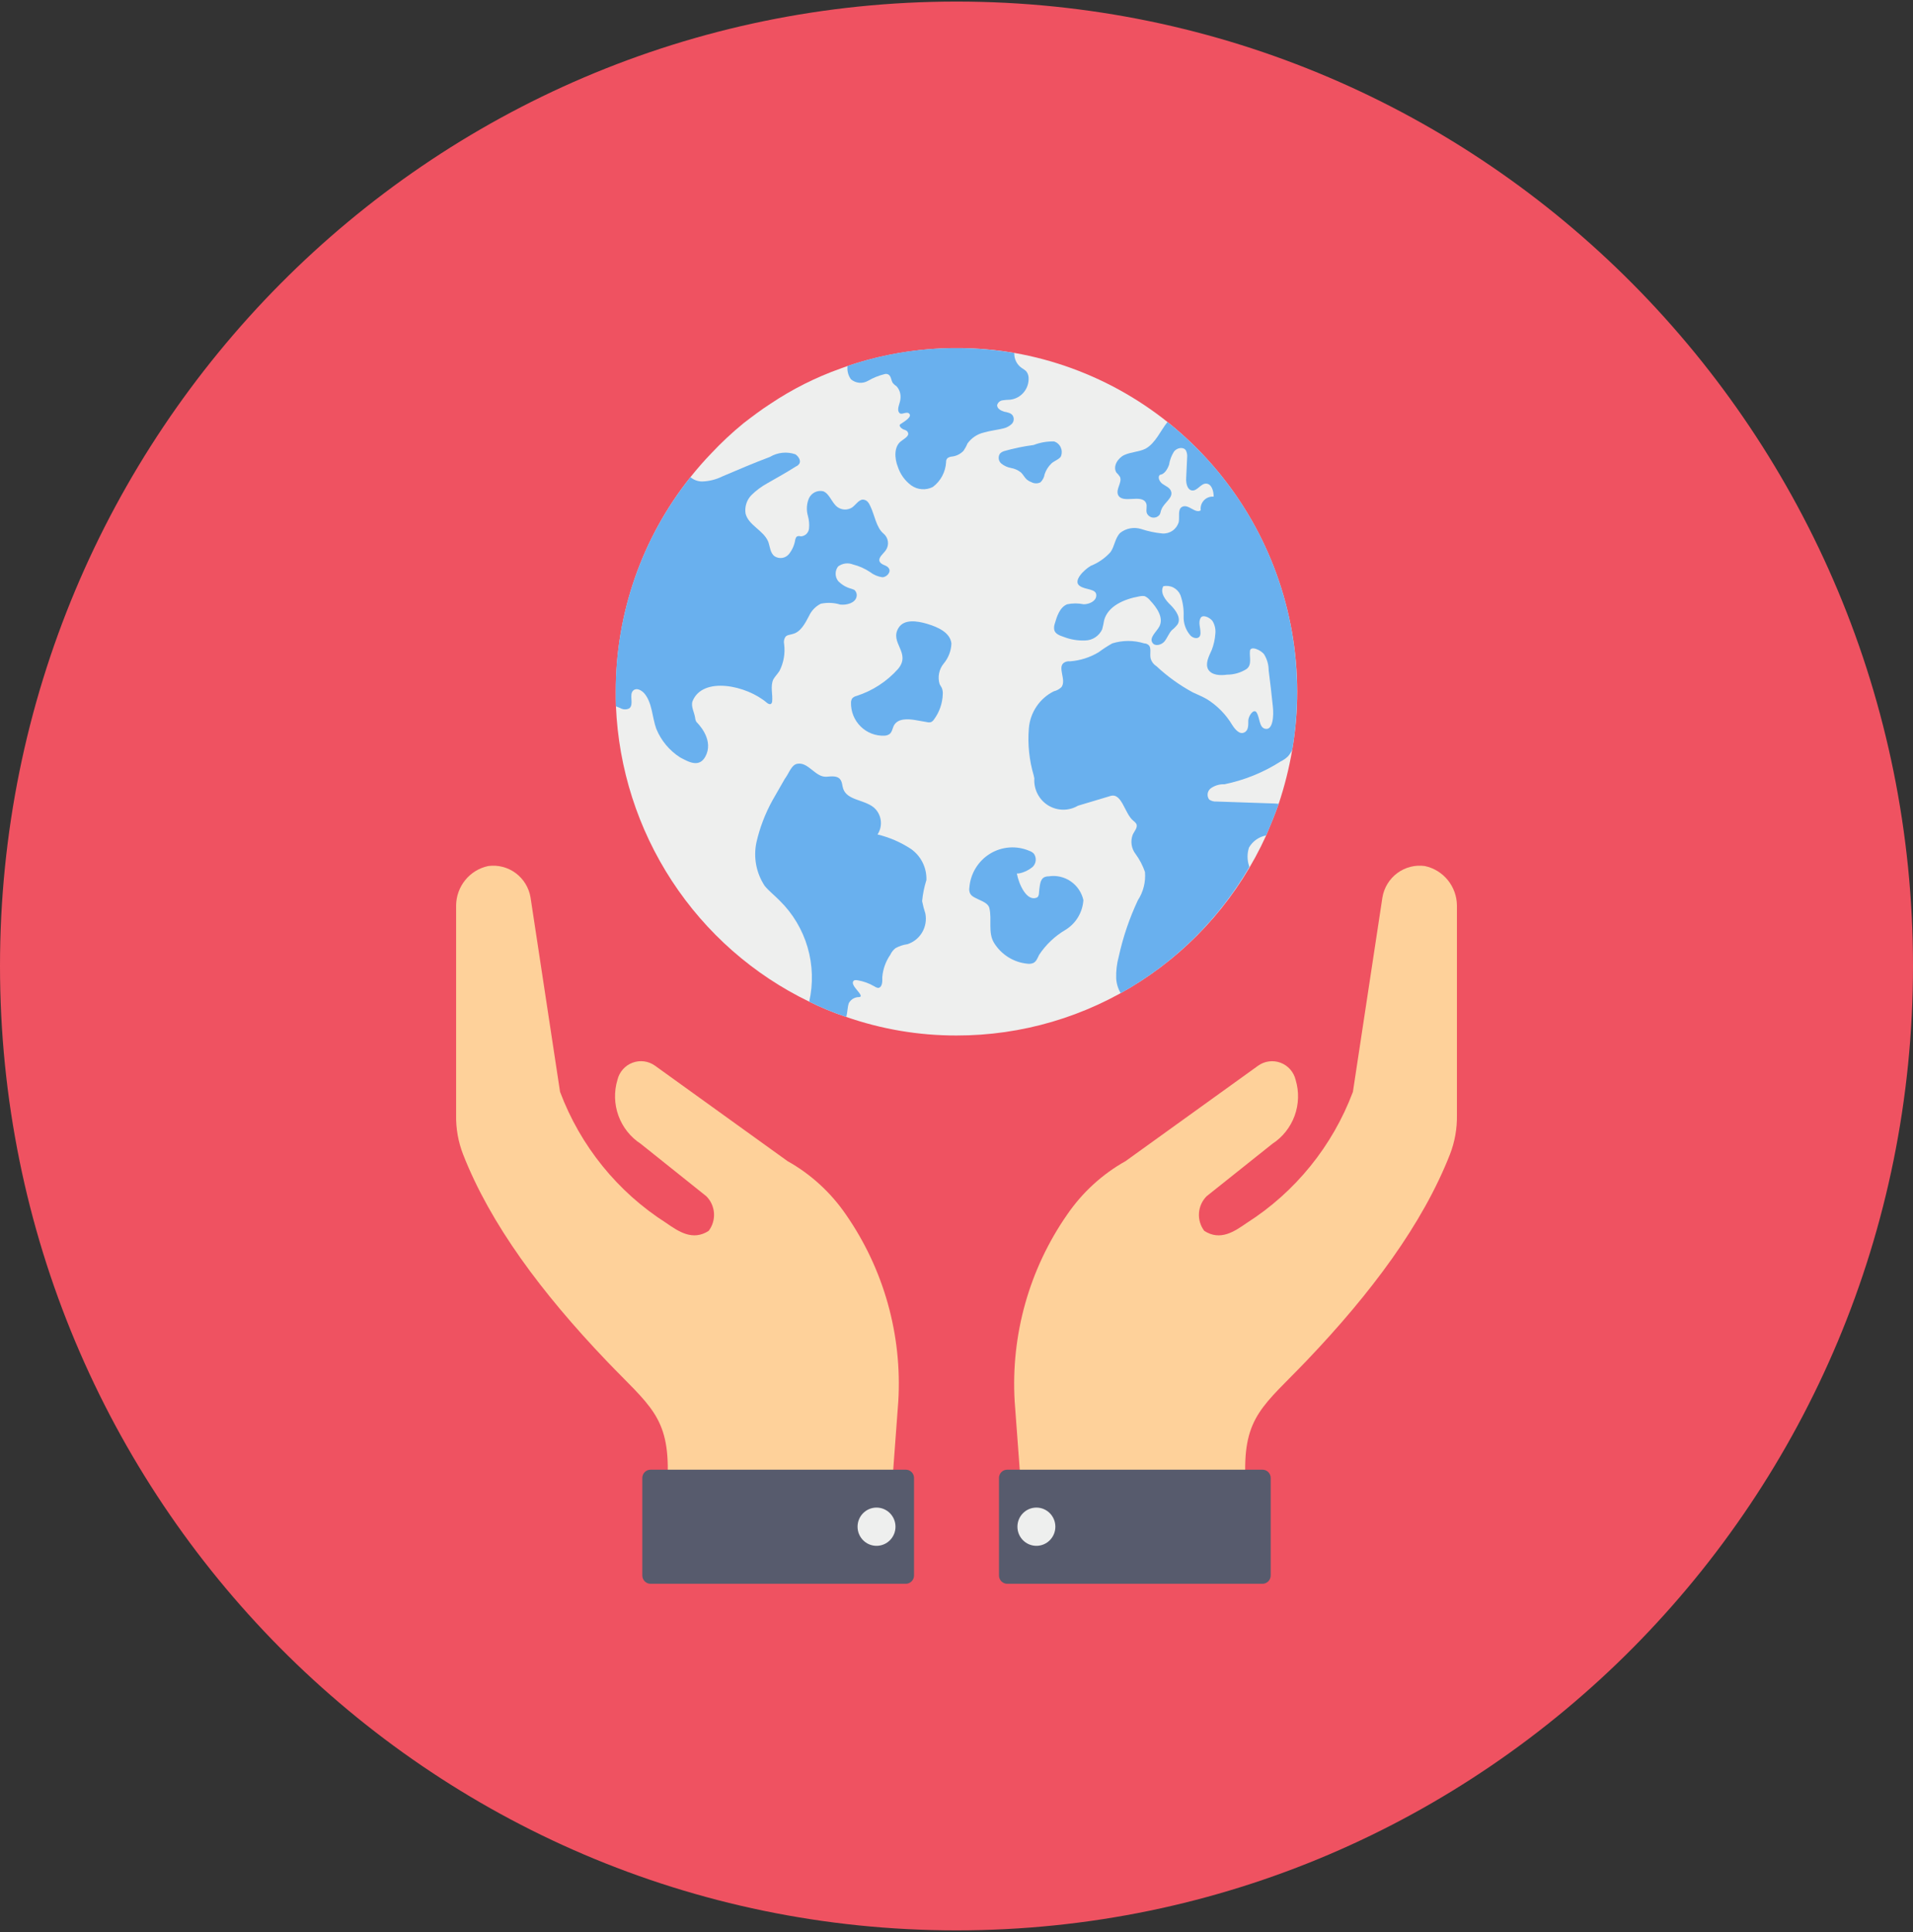 <svg width="100" height="101" viewBox="0 0 100 101" fill="none" xmlns="http://www.w3.org/2000/svg">
<rect x="0" y="0" width="100" height="101" fill="#333333" stroke="none"/>
<g clip-path="url(#clip0)">
<path d="M50 100.915C77.614 100.915 100 78.343 100 50.498C100 22.654 77.614 0.082 50 0.082C22.386 0.082 0 22.654 0 50.498C0 78.343 22.386 100.915 50 100.915Z" fill="#EF5261"/>
<path d="M67.811 36.153C67.811 37.171 67.724 38.188 67.551 39.191C67.388 40.151 67.151 41.096 66.843 42.019C66.645 42.58 66.422 43.122 66.188 43.674C64.767 46.799 62.486 49.447 59.614 51.301C56.743 53.156 53.403 54.139 49.993 54.133C48.028 54.136 46.077 53.806 44.22 53.157C43.56 52.938 42.916 52.672 42.293 52.361C39.38 50.952 36.901 48.772 35.123 46.052C33.345 43.332 32.334 40.176 32.198 36.921C32.19 36.668 32.19 36.415 32.19 36.153C32.183 32.077 33.56 28.121 36.092 24.944C36.432 24.519 36.8 24.094 37.176 23.706C37.703 23.144 38.266 22.617 38.861 22.13C39.319 21.778 39.794 21.416 40.278 21.106C41.414 20.345 42.64 19.728 43.927 19.271C44.052 19.216 44.187 19.181 44.304 19.135C47.108 18.188 50.101 17.952 53.017 18.448C57.154 19.174 60.905 21.346 63.611 24.584C66.317 27.822 67.804 31.919 67.811 36.153Z" fill="#EEEFEE"/>
<path d="M46.121 30.177C45.889 30.145 45.669 30.051 45.484 29.907C45.21 29.723 44.907 29.589 44.588 29.509C44.459 29.458 44.32 29.441 44.183 29.46C44.046 29.479 43.917 29.533 43.807 29.617C43.726 29.726 43.682 29.857 43.682 29.992C43.682 30.128 43.726 30.259 43.807 30.367C43.992 30.564 44.228 30.705 44.489 30.774C44.533 30.792 44.605 30.81 44.659 30.838C44.709 30.882 44.746 30.939 44.767 31.002C44.787 31.066 44.79 31.134 44.775 31.199C44.703 31.525 44.264 31.642 43.924 31.606C43.594 31.505 43.245 31.49 42.908 31.561C42.635 31.697 42.416 31.924 42.289 32.203C42.083 32.597 41.85 33.043 41.438 33.143C41.303 33.188 41.133 33.188 41.053 33.3C41.018 33.355 40.995 33.415 40.984 33.479C40.973 33.542 40.975 33.608 40.989 33.67C41.052 34.151 40.968 34.64 40.748 35.072C40.649 35.229 40.514 35.361 40.425 35.515C40.254 35.886 40.407 36.302 40.362 36.69C40.344 36.726 40.344 36.769 40.308 36.789C40.254 36.843 40.152 36.789 40.093 36.744C39.027 35.823 36.734 35.343 36.203 36.654C36.104 36.925 36.293 37.233 36.337 37.52C36.342 37.6 36.367 37.678 36.409 37.746C36.471 37.809 37.261 38.581 36.938 39.409C36.614 40.237 35.952 39.798 35.557 39.599C34.997 39.242 34.561 38.72 34.307 38.102C34.083 37.478 34.101 36.747 33.682 36.249C33.526 36.078 33.279 35.942 33.109 36.092C32.858 36.309 33.163 36.824 32.894 37.032C32.82 37.069 32.737 37.087 32.654 37.084C32.571 37.08 32.49 37.056 32.418 37.014C32.347 36.977 32.262 36.959 32.194 36.923C32.186 36.67 32.186 36.417 32.186 36.155C32.179 32.078 33.558 28.121 36.092 24.944C36.266 25.093 36.488 25.173 36.717 25.17C37.085 25.157 37.445 25.064 37.775 24.899C38.187 24.727 38.59 24.555 38.994 24.384C39.415 24.212 39.836 24.04 40.249 23.886C40.447 23.768 40.669 23.694 40.898 23.671C41.127 23.647 41.359 23.674 41.577 23.75C41.747 23.859 41.9 24.112 41.765 24.265C41.725 24.319 41.671 24.36 41.609 24.384C41.125 24.691 40.614 24.98 40.103 25.269C39.801 25.435 39.524 25.642 39.279 25.884C39.156 26.01 39.065 26.163 39.012 26.331C38.959 26.499 38.946 26.677 38.974 26.851C39.13 27.466 39.906 27.717 40.157 28.315C40.255 28.578 40.255 28.912 40.497 29.084C40.615 29.158 40.755 29.187 40.892 29.166C41.028 29.144 41.153 29.073 41.242 28.966C41.418 28.744 41.533 28.479 41.573 28.198C41.591 28.153 41.609 28.062 41.681 28.04C41.735 28.018 41.797 28.018 41.851 28.04C41.961 28.038 42.066 27.995 42.147 27.921C42.227 27.846 42.279 27.744 42.29 27.634C42.312 27.415 42.294 27.194 42.236 26.982C42.147 26.685 42.161 26.365 42.275 26.076C42.335 25.93 42.444 25.81 42.584 25.738C42.724 25.666 42.884 25.646 43.037 25.683C43.368 25.818 43.476 26.279 43.772 26.505C43.885 26.587 44.021 26.633 44.16 26.637C44.3 26.64 44.437 26.6 44.553 26.523C44.76 26.366 44.93 26.062 45.178 26.129C45.349 26.165 45.43 26.319 45.501 26.473C45.717 26.915 45.807 27.594 46.192 27.901C46.313 28.004 46.393 28.149 46.414 28.308C46.436 28.466 46.398 28.627 46.308 28.759C46.174 28.959 45.887 29.148 45.986 29.365C46.093 29.555 46.362 29.537 46.461 29.709C46.596 29.888 46.363 30.177 46.121 30.177Z" fill="#69B0EE"/>
<path d="M56.633 47.052C56.613 47.371 56.516 47.68 56.351 47.953C56.186 48.226 55.957 48.454 55.684 48.618C55.138 48.941 54.671 49.385 54.319 49.916C54.241 50.074 54.176 50.263 54.02 50.341C53.924 50.382 53.818 50.395 53.715 50.381C53.358 50.348 53.014 50.232 52.71 50.042C52.405 49.852 52.148 49.593 51.96 49.287C51.635 48.749 51.862 48.081 51.719 47.475C51.661 47.226 51.355 47.12 51.128 47.009C50.972 46.93 50.791 46.865 50.712 46.708C50.667 46.612 50.653 46.504 50.673 46.4C50.701 46.039 50.813 45.691 51.001 45.384C51.189 45.076 51.446 44.818 51.752 44.63C52.058 44.443 52.404 44.331 52.761 44.305C53.118 44.279 53.476 44.339 53.806 44.48C53.897 44.509 53.98 44.561 54.046 44.63C54.121 44.736 54.154 44.866 54.14 44.996C54.125 45.125 54.064 45.245 53.968 45.331C53.766 45.496 53.527 45.609 53.272 45.659L53.155 45.666C53.259 46.229 53.669 47.14 54.195 46.926C54.338 46.867 54.305 46.631 54.331 46.474C54.364 46.258 54.377 45.989 54.566 45.871C54.644 45.831 54.731 45.811 54.819 45.813C55.22 45.75 55.631 45.842 55.967 46.072C56.304 46.302 56.542 46.652 56.633 47.052Z" fill="#69B0EE"/>
<path d="M52.123 21.18C52.123 21.368 52.325 21.47 52.495 21.522C52.663 21.555 52.866 21.589 52.95 21.743C52.986 21.812 52.999 21.89 52.987 21.967C52.975 22.044 52.938 22.114 52.883 22.168C52.768 22.275 52.629 22.351 52.477 22.39C52.139 22.476 51.784 22.509 51.43 22.612C51.083 22.693 50.777 22.899 50.57 23.191C50.517 23.323 50.448 23.449 50.367 23.566C50.198 23.744 49.97 23.853 49.726 23.872C49.652 23.883 49.582 23.912 49.523 23.957C49.498 23.985 49.48 24.017 49.468 24.053C49.457 24.088 49.452 24.125 49.456 24.162C49.441 24.416 49.371 24.663 49.252 24.887C49.132 25.111 48.965 25.306 48.763 25.457C48.584 25.549 48.384 25.589 48.185 25.574C47.985 25.559 47.793 25.489 47.63 25.372C47.308 25.133 47.066 24.799 46.938 24.417C46.752 23.957 46.718 23.31 47.14 23.037C47.292 22.918 47.546 22.782 47.461 22.612C47.427 22.509 47.309 22.476 47.208 22.442C47.106 22.39 46.974 22.254 47.052 22.186C47.286 22.028 47.727 21.777 47.508 21.607C47.373 21.504 47.117 21.709 47.018 21.589C46.849 21.402 47.052 21.095 47.069 20.857C47.085 20.738 47.075 20.617 47.04 20.502C47.005 20.387 46.946 20.282 46.866 20.193C46.796 20.149 46.734 20.096 46.68 20.035C46.579 19.899 46.595 19.694 46.46 19.592C46.428 19.57 46.392 19.556 46.354 19.55C46.316 19.544 46.278 19.547 46.241 19.558C45.932 19.634 45.636 19.755 45.362 19.915C45.224 19.992 45.066 20.025 44.91 20.01C44.753 19.994 44.605 19.932 44.484 19.83C44.354 19.653 44.289 19.437 44.298 19.217V19.136C46.133 18.51 48.059 18.193 49.997 18.199C51.01 18.197 52.022 18.282 53.021 18.454C53.014 18.608 53.047 18.76 53.115 18.897C53.184 19.035 53.286 19.152 53.412 19.238C53.489 19.285 53.563 19.337 53.632 19.395C53.711 19.486 53.758 19.599 53.767 19.719C53.789 20.003 53.701 20.284 53.521 20.503C53.342 20.723 53.084 20.863 52.804 20.895C52.668 20.898 52.533 20.909 52.398 20.929C52.334 20.94 52.273 20.97 52.224 21.014C52.175 21.059 52.14 21.116 52.123 21.18Z" fill="#69B0EE"/>
<path d="M54.608 24.789C54.583 24.95 54.507 25.099 54.391 25.213C54.317 25.251 54.235 25.27 54.152 25.268C54.069 25.267 53.987 25.245 53.914 25.205C53.825 25.172 53.743 25.125 53.67 25.064C53.552 24.959 53.485 24.807 53.37 24.699C53.22 24.579 53.042 24.499 52.853 24.466C52.664 24.433 52.487 24.352 52.338 24.23C52.267 24.167 52.22 24.079 52.208 23.984C52.196 23.889 52.219 23.792 52.273 23.713C52.336 23.649 52.415 23.603 52.502 23.579C53.003 23.436 53.514 23.331 54.031 23.264C54.375 23.131 54.741 23.068 55.109 23.078C55.183 23.104 55.251 23.144 55.309 23.198C55.368 23.251 55.415 23.315 55.448 23.387C55.481 23.459 55.5 23.537 55.502 23.616C55.505 23.695 55.492 23.774 55.464 23.848C55.386 24.01 55.098 24.096 54.962 24.229C54.801 24.384 54.679 24.576 54.608 24.789Z" fill="#69B0EE"/>
<path d="M67.805 36.16C67.807 37.177 67.722 38.191 67.551 39.193C67.493 39.325 67.414 39.445 67.317 39.551C67.206 39.655 67.081 39.741 66.945 39.807C66.045 40.383 65.048 40.787 64.004 40.999C63.765 40.99 63.529 41.056 63.328 41.187C63.278 41.217 63.234 41.257 63.201 41.306C63.167 41.354 63.144 41.409 63.133 41.467C63.121 41.525 63.123 41.584 63.136 41.642C63.149 41.699 63.175 41.753 63.21 41.8C63.325 41.877 63.463 41.913 63.601 41.902L66.626 42.005C66.693 42.005 66.761 42.021 66.845 42.021C66.642 42.584 66.423 43.129 66.186 43.675C66 43.709 65.824 43.783 65.67 43.892C65.515 44 65.386 44.142 65.291 44.306C65.189 44.615 65.189 44.95 65.291 45.26C65.291 45.276 65.308 45.311 65.308 45.327C63.694 48.094 61.371 50.372 58.583 51.921C58.445 51.688 58.364 51.425 58.348 51.154C58.335 50.763 58.381 50.373 58.484 49.996C58.706 48.984 59.041 48.001 59.48 47.065C59.766 46.627 59.897 46.105 59.852 45.583C59.736 45.248 59.571 44.932 59.362 44.646C59.253 44.506 59.182 44.34 59.155 44.163C59.129 43.987 59.147 43.807 59.21 43.641C59.294 43.453 59.498 43.247 59.396 43.062C59.353 43 59.301 42.947 59.24 42.904C58.784 42.529 58.648 41.439 58.057 41.609C57.483 41.78 56.908 41.95 56.351 42.12C56.112 42.261 55.84 42.333 55.563 42.329C55.287 42.325 55.017 42.245 54.782 42.098C54.548 41.95 54.357 41.742 54.232 41.493C54.106 41.245 54.05 40.967 54.069 40.689C54.052 40.639 54.052 40.587 54.036 40.536C53.801 39.741 53.715 38.909 53.782 38.082C53.814 37.673 53.951 37.279 54.179 36.939C54.407 36.598 54.719 36.323 55.084 36.141C55.236 36.105 55.376 36.028 55.489 35.918C55.759 35.544 55.255 34.879 55.624 34.641C55.715 34.584 55.822 34.561 55.928 34.573C56.459 34.534 56.974 34.371 57.432 34.096C57.658 33.927 57.895 33.773 58.141 33.635C58.686 33.465 59.27 33.465 59.815 33.635C59.888 33.635 59.959 33.659 60.017 33.704C60.22 33.84 60.085 34.177 60.152 34.437C60.202 34.601 60.31 34.741 60.456 34.831C61.028 35.364 61.664 35.822 62.349 36.194C62.602 36.313 62.856 36.415 63.092 36.552C63.63 36.887 64.082 37.347 64.409 37.893C64.56 38.13 64.799 38.422 65.05 38.287C65.27 38.185 65.253 37.893 65.253 37.657C65.27 37.421 65.523 37.043 65.676 37.231C65.862 37.503 65.811 38.031 66.132 38.097C66.554 38.2 66.588 37.381 66.537 36.938C66.47 36.308 66.402 35.678 66.318 35.048C66.318 34.753 66.237 34.464 66.084 34.214C65.931 33.992 65.374 33.736 65.34 34.026C65.306 34.384 65.458 34.759 65.154 34.98C64.849 35.171 64.497 35.271 64.138 35.27C63.783 35.321 63.344 35.304 63.158 34.998C62.989 34.69 63.191 34.315 63.344 33.973C63.447 33.706 63.51 33.425 63.53 33.138C63.558 32.9 63.504 32.66 63.377 32.457C63.226 32.27 62.854 32.099 62.752 32.321C62.634 32.542 62.752 32.815 62.752 33.053C62.759 33.123 62.748 33.194 62.719 33.257C62.617 33.428 62.363 33.36 62.229 33.223C61.983 32.942 61.855 32.574 61.873 32.199C61.886 31.828 61.829 31.458 61.705 31.109C61.632 30.939 61.503 30.8 61.34 30.716C61.176 30.632 60.988 30.608 60.809 30.649C60.623 30.99 60.927 31.382 61.2 31.638C61.47 31.91 61.758 32.319 61.555 32.643C61.467 32.757 61.364 32.86 61.251 32.949C61.094 33.12 61.016 33.358 60.86 33.546C60.704 33.716 60.387 33.802 60.252 33.614C60.048 33.342 60.454 33.034 60.606 32.748C60.841 32.288 60.471 31.759 60.116 31.384C60.041 31.287 59.942 31.211 59.829 31.163C59.733 31.152 59.636 31.158 59.542 31.18C58.781 31.316 57.919 31.674 57.717 32.424C57.691 32.583 57.657 32.741 57.616 32.897C57.537 33.07 57.41 33.218 57.251 33.321C57.092 33.425 56.907 33.481 56.717 33.482C56.336 33.497 55.957 33.433 55.602 33.294C55.399 33.226 55.162 33.141 55.112 32.936C55.092 32.834 55.098 32.729 55.129 32.63C55.247 32.221 55.399 31.743 55.787 31.59C56.071 31.531 56.363 31.531 56.647 31.59C56.934 31.59 57.289 31.433 57.306 31.148C57.34 30.754 56.731 30.858 56.427 30.619C56.089 30.364 56.647 29.801 57.019 29.58C57.412 29.424 57.765 29.179 58.049 28.864C58.269 28.558 58.283 28.131 58.556 27.859C58.708 27.739 58.886 27.658 59.075 27.622C59.264 27.587 59.459 27.597 59.643 27.652C60.005 27.773 60.379 27.853 60.759 27.889C60.948 27.903 61.136 27.852 61.292 27.744C61.449 27.635 61.564 27.476 61.618 27.293C61.669 27.003 61.55 26.611 61.804 26.492C62.125 26.334 62.48 26.867 62.767 26.68C62.754 26.585 62.762 26.49 62.791 26.399C62.82 26.309 62.869 26.226 62.934 26.157C62.999 26.088 63.078 26.035 63.166 26.002C63.255 25.968 63.349 25.956 63.443 25.964C63.443 25.674 63.341 25.282 63.038 25.282C62.767 25.282 62.581 25.676 62.311 25.64C62.057 25.606 61.99 25.247 62.006 24.993C62.023 24.618 62.041 24.26 62.057 23.903C62.069 23.779 62.046 23.655 61.99 23.544C61.855 23.34 61.516 23.408 61.365 23.613C61.236 23.821 61.15 24.052 61.112 24.294C61.027 24.53 60.877 24.788 60.638 24.822C60.487 24.942 60.622 25.197 60.773 25.299C60.943 25.418 61.145 25.487 61.213 25.674C61.348 26.015 60.859 26.271 60.723 26.611C60.673 26.697 60.673 26.816 60.622 26.901C60.581 26.957 60.525 27.001 60.462 27.029C60.398 27.056 60.328 27.066 60.259 27.058C60.191 27.049 60.125 27.022 60.07 26.98C60.015 26.937 59.972 26.881 59.946 26.816C59.895 26.646 59.98 26.458 59.912 26.305C59.692 25.793 58.662 26.373 58.442 25.862C58.323 25.555 58.676 25.214 58.543 24.924C58.49 24.843 58.428 24.769 58.358 24.703C58.155 24.379 58.442 23.937 58.78 23.783C59.135 23.625 59.541 23.625 59.878 23.459C60.402 23.17 60.659 22.523 61.027 22.062C63.141 23.742 64.849 25.884 66.023 28.326C67.197 30.768 67.806 33.447 67.805 36.16Z" fill="#69B0EE"/>
<path d="M48.373 47.76C48.438 48.096 48.378 48.445 48.206 48.74C48.033 49.034 47.759 49.255 47.435 49.36C47.216 49.39 47.004 49.46 46.81 49.568C46.694 49.659 46.602 49.777 46.541 49.911C46.3 50.258 46.154 50.664 46.12 51.087C46.129 51.303 46.129 51.629 45.896 51.647C45.822 51.631 45.752 51.6 45.69 51.556C45.429 51.405 45.144 51.301 44.847 51.249C44.785 51.24 44.677 51.222 44.632 51.267C44.363 51.493 45.251 52.072 44.919 52.126C44.808 52.122 44.698 52.149 44.601 52.205C44.505 52.261 44.425 52.342 44.372 52.441C44.294 52.667 44.309 52.902 44.238 53.15L44.228 53.159C43.568 52.941 42.924 52.675 42.301 52.364C42.514 51.424 42.485 50.446 42.215 49.521C41.945 48.597 41.444 47.758 40.76 47.086C40.508 46.824 40.221 46.607 39.978 46.318C39.759 45.988 39.607 45.618 39.531 45.228C39.456 44.838 39.459 44.437 39.539 44.049C39.715 43.273 40 42.527 40.385 41.832L41.022 40.721L41.076 40.642C41.264 40.37 41.388 39.973 41.685 39.927C42.259 39.828 42.623 40.642 43.2 40.606C43.46 40.587 43.765 40.542 43.917 40.741C44.034 40.885 44.017 41.066 44.079 41.238C44.285 41.834 45.145 41.798 45.656 42.196C45.862 42.364 45.998 42.604 46.038 42.868C46.078 43.132 46.019 43.402 45.872 43.624C46.49 43.773 47.078 44.027 47.611 44.375C47.872 44.556 48.084 44.8 48.226 45.086C48.369 45.371 48.438 45.688 48.427 46.007C48.313 46.366 48.238 46.736 48.203 47.11C48.246 47.33 48.303 47.547 48.373 47.76Z" fill="#69B0EE"/>
<path d="M44.775 36.382C44.691 36.401 44.614 36.443 44.553 36.504C44.509 36.57 44.485 36.647 44.485 36.726C44.479 36.958 44.521 37.189 44.607 37.404C44.693 37.619 44.823 37.814 44.987 37.976C45.151 38.139 45.347 38.266 45.562 38.349C45.776 38.432 46.006 38.469 46.236 38.459C46.332 38.456 46.425 38.426 46.504 38.371C46.639 38.262 46.653 38.062 46.738 37.911C46.943 37.553 47.455 37.575 47.86 37.646L48.447 37.748C48.521 37.769 48.599 37.769 48.672 37.748C48.733 37.718 48.785 37.671 48.822 37.613C49.105 37.232 49.265 36.773 49.282 36.297C49.29 36.194 49.276 36.089 49.243 35.991C49.211 35.913 49.157 35.842 49.118 35.764C49.062 35.581 49.052 35.386 49.09 35.199C49.127 35.011 49.21 34.835 49.332 34.688C49.578 34.394 49.72 34.025 49.734 33.64C49.669 33.054 49.005 32.773 48.445 32.607C47.936 32.457 47.269 32.361 46.98 32.809C46.467 33.603 47.655 34.12 46.945 34.97C46.359 35.627 45.61 36.114 44.775 36.382Z" fill="#69B0EE"/>
<path d="M46.957 73.263L46.666 77.189H34.9C35.009 74.043 33.929 73.472 31.707 71.145C28.307 67.582 25.636 63.996 24.207 60.347C23.953 59.692 23.829 58.993 23.843 58.29V47.33C23.849 46.846 24.017 46.38 24.322 46.006C24.626 45.632 25.047 45.374 25.516 45.275C26.025 45.204 26.541 45.336 26.955 45.642C27.369 45.949 27.648 46.406 27.733 46.916L29.276 57.078C30.339 59.909 32.285 62.314 34.822 63.932C35.478 64.385 36.206 64.886 37.044 64.348C37.246 64.082 37.345 63.752 37.323 63.419C37.3 63.085 37.158 62.771 36.922 62.536L33.491 59.793C32.956 59.445 32.549 58.93 32.329 58.328C32.11 57.725 32.091 57.067 32.276 56.453C32.324 56.249 32.422 56.061 32.559 55.905C32.697 55.748 32.871 55.628 33.065 55.556C33.26 55.483 33.469 55.459 33.675 55.487C33.88 55.515 34.076 55.593 34.244 55.715L41.165 60.699C42.386 61.383 43.433 62.342 44.225 63.502C46.202 66.352 47.165 69.792 46.957 73.263Z" fill="#FED19A"/>
<path d="M47.35 76.832H34.007C33.769 76.832 33.576 77.026 33.576 77.266V82.362C33.576 82.601 33.769 82.796 34.007 82.796H47.35C47.587 82.796 47.78 82.601 47.78 82.362V77.266C47.78 77.026 47.587 76.832 47.35 76.832Z" fill="#575B6D"/>
<path d="M45.819 80.812C46.367 80.812 46.811 80.365 46.811 79.813C46.811 79.26 46.367 78.813 45.819 78.813C45.272 78.813 44.828 79.26 44.828 79.813C44.828 80.365 45.272 80.812 45.819 80.812Z" fill="#EEEFEE"/>
<path d="M53.041 73.264L53.332 77.189H65.098C64.989 74.043 66.069 73.472 68.291 71.146C71.691 67.583 74.362 63.996 75.795 60.347C76.049 59.692 76.172 58.993 76.159 58.29V47.33C76.153 46.847 75.984 46.38 75.68 46.007C75.376 45.633 74.954 45.375 74.486 45.275C73.976 45.203 73.459 45.335 73.044 45.641C72.63 45.948 72.35 46.405 72.264 46.917L70.722 57.079C69.659 59.909 67.712 62.315 65.175 63.932C64.52 64.385 63.792 64.887 62.953 64.348C62.752 64.083 62.653 63.753 62.675 63.419C62.697 63.086 62.84 62.772 63.075 62.536L66.513 59.794C67.048 59.446 67.455 58.932 67.675 58.329C67.894 57.727 67.913 57.068 67.728 56.454C67.68 56.251 67.582 56.063 67.445 55.906C67.307 55.75 67.133 55.63 66.939 55.557C66.744 55.484 66.535 55.461 66.329 55.489C66.124 55.516 65.928 55.595 65.76 55.717L58.839 60.7C57.618 61.384 56.571 62.344 55.779 63.504C53.8 66.352 52.835 69.792 53.041 73.264Z" fill="#FED19A"/>
<path d="M65.994 76.832H52.651C52.413 76.832 52.221 77.026 52.221 77.266V82.362C52.221 82.601 52.413 82.796 52.651 82.796H65.994C66.232 82.796 66.425 82.601 66.425 82.362V77.266C66.425 77.026 66.232 76.832 65.994 76.832Z" fill="#575B6D"/>
<path d="M54.177 80.812C54.724 80.812 55.168 80.365 55.168 79.813C55.168 79.26 54.724 78.813 54.177 78.813C53.629 78.813 53.185 79.26 53.185 79.813C53.185 80.365 53.629 80.812 54.177 80.812Z" fill="#EEEFEE"/>
</g>
<defs>
<clipPath id="clip0">
<rect width="100" height="100.833" fill="white" transform="translate(0 0.082)"/>
</clipPath>
</defs>
</svg>
